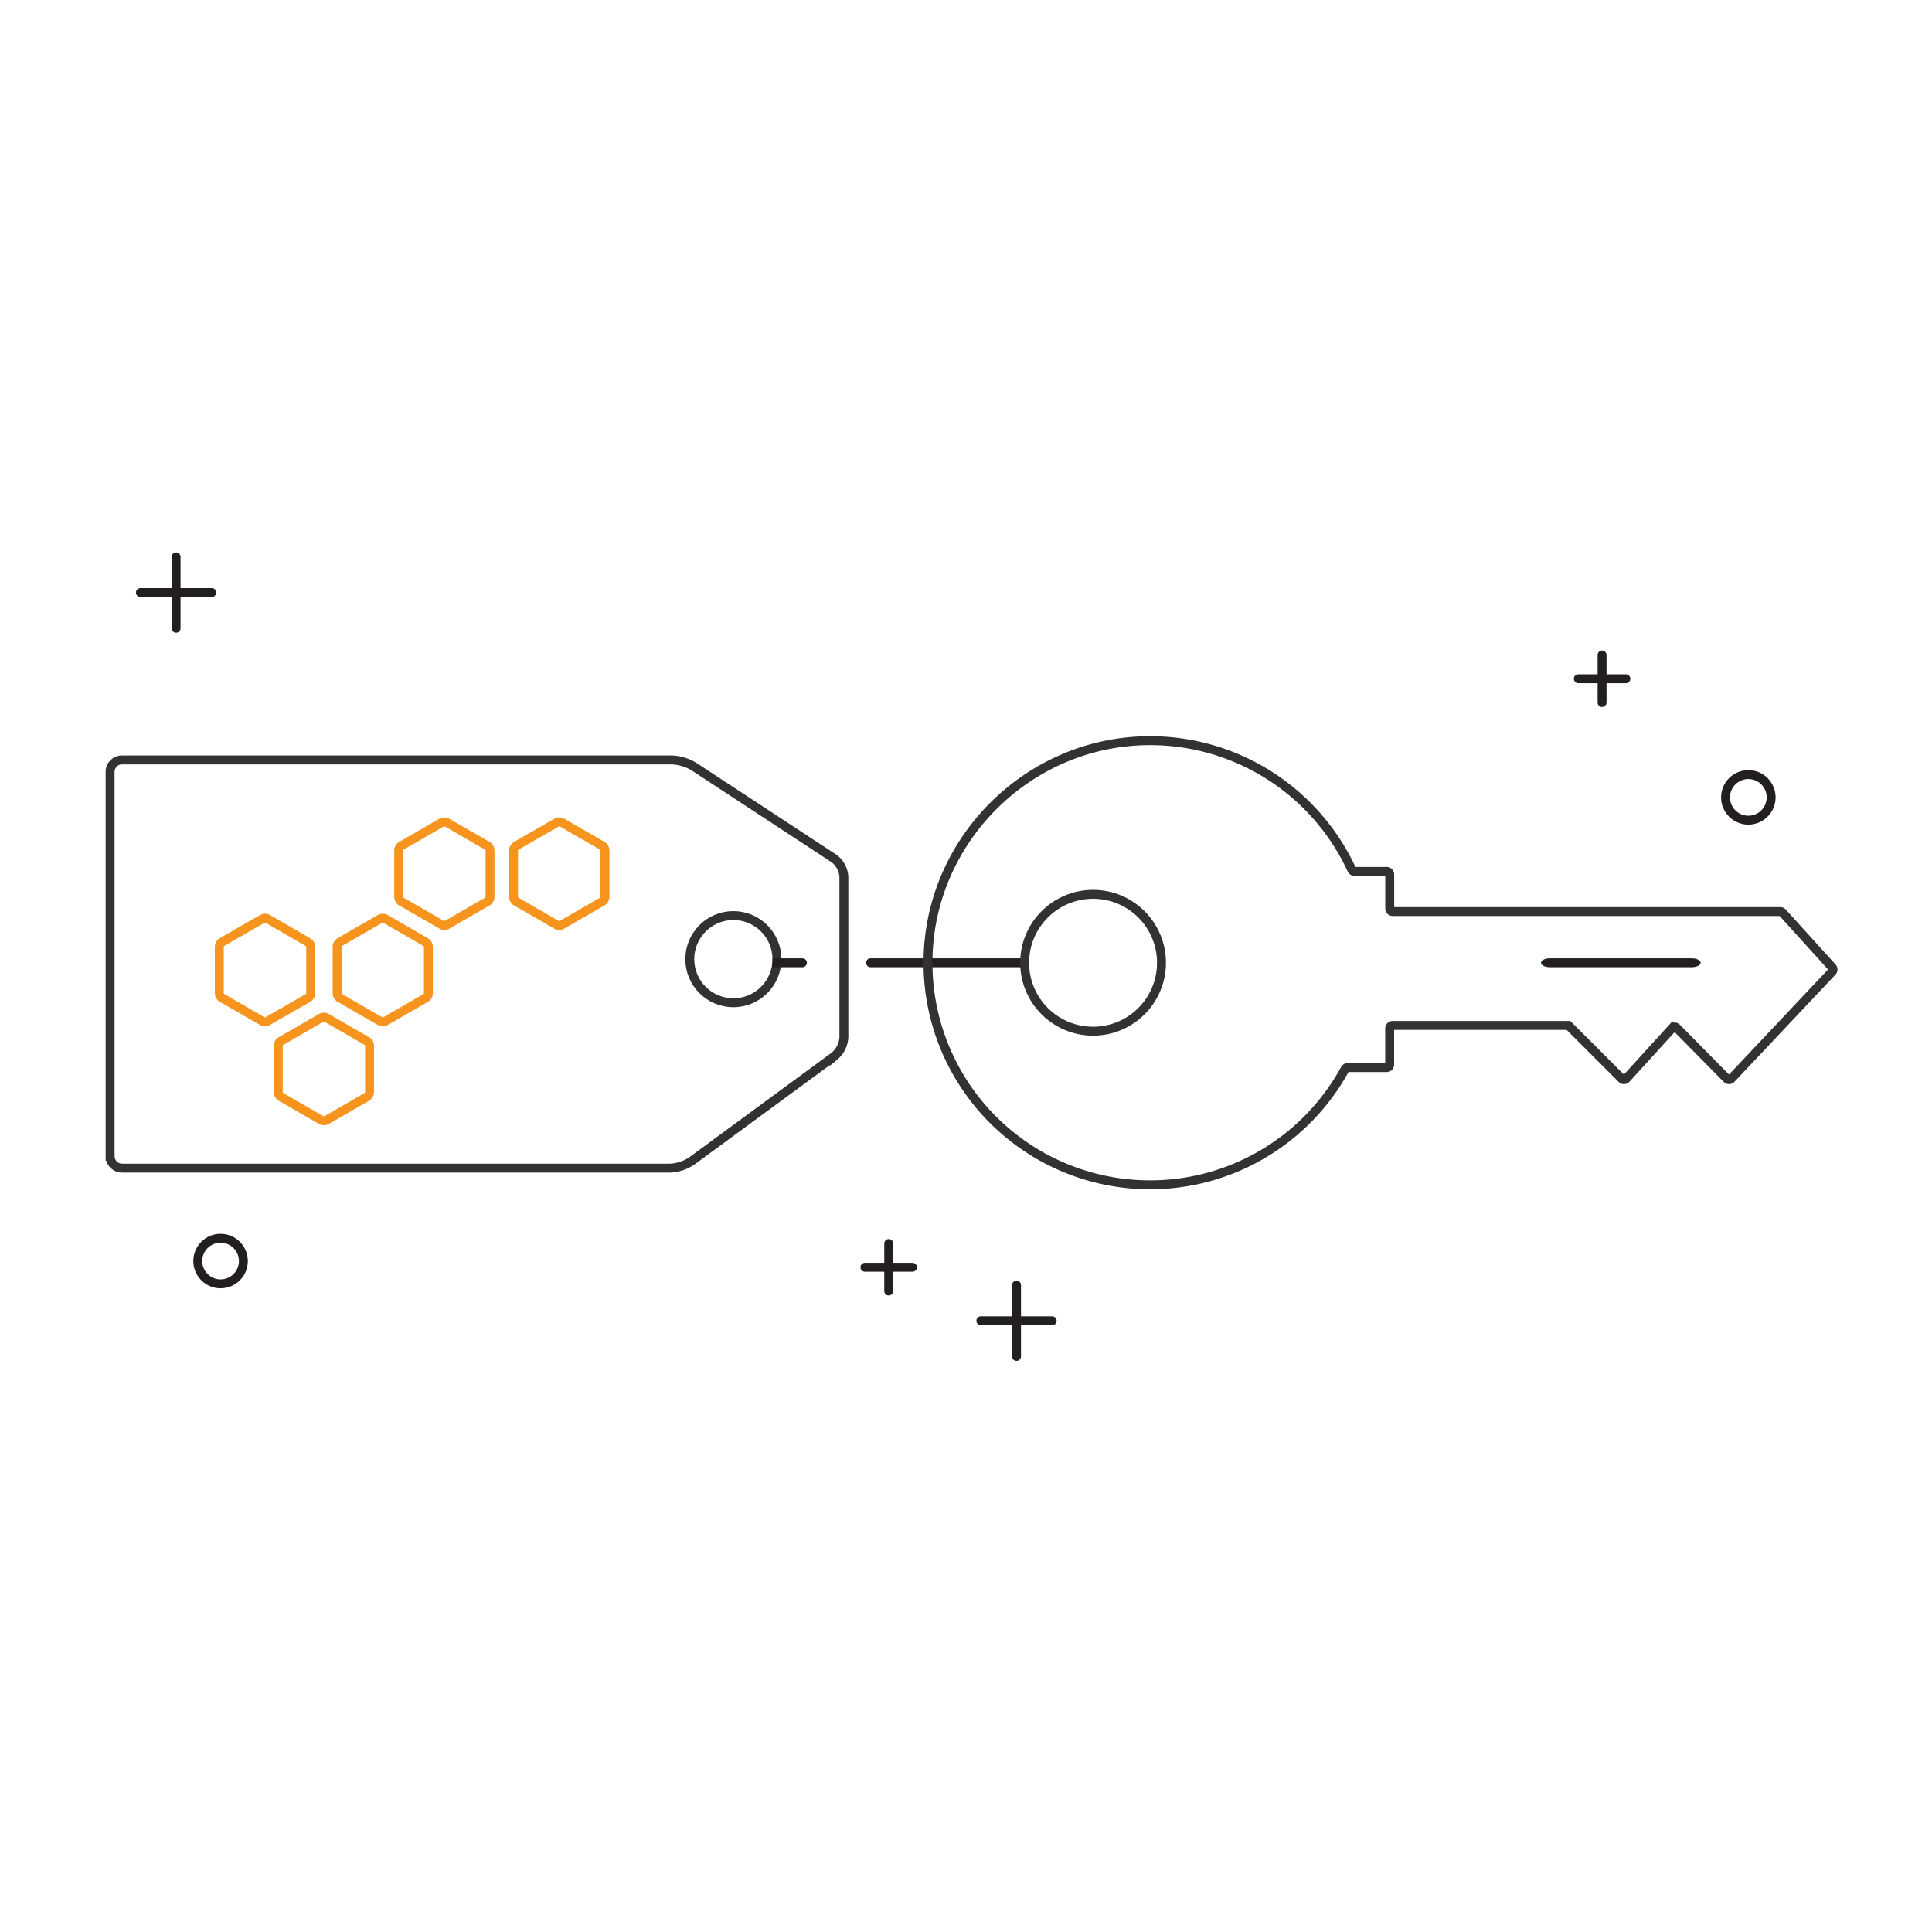 <svg id="key" xmlns="http://www.w3.org/2000/svg" viewBox="0 0 650 650"><title>illust_aws_key</title><g id="tag"><path d="M37.06,389a4,4,0,0,0,4,4H225.47a14.3,14.3,0,0,0,7.22-2.37l48-35.26a8.92,8.92,0,0,0,3.22-6.37V295a8.29,8.29,0,0,0-3.34-6.19l-47.19-30.95a15.79,15.79,0,0,0-7.34-2.19h-185a4,4,0,0,0-4,4V389Z" style="fill:none;stroke:#333132;stroke-miterlimit:10;stroke-width:3px"/><circle cx="246.73" cy="322.7" r="14.66" style="fill:none;stroke:#333132;stroke-miterlimit:10;stroke-width:3px"/></g><path id="keychain_round_" data-name="keychain (round)" d="M292.89,322.41h53.18a0,0,0,0,1,0,0v3a0,0,0,0,1,0,0H292.89a1.5,1.5,0,0,1-1.5-1.5v0A1.5,1.5,0,0,1,292.89,322.41Z" style="fill:#231f20"/><g id="key-2" data-name="key"><circle cx="367.75" cy="323.91" r="23.02" style="fill:none;stroke:#333132;stroke-miterlimit:10;stroke-width:3px"/><path d="M598.95,306.68H468.56a1,1,0,0,1-1-1v-11.5a1,1,0,0,0-1-1H455.69a1,1,0,0,1-.9-0.58A74.72,74.72,0,0,0,386,249.2c-40.81.5-74,34.29-73.79,75.1a74.72,74.72,0,0,0,140.31,35.39,1,1,0,0,1,.87-0.52h13.15a1,1,0,0,0,1-1V346a1,1,0,0,1,1-1h59.17l17.93,17.93a1,1,0,0,0,1.45,0l15.58-17.11a1,1,0,0,1,1.45,0L581,362.93a1,1,0,0,0,1.44,0l34-36.07a1,1,0,0,0,0-1.36L599.69,307A1,1,0,0,0,598.95,306.68Z" style="fill:none;stroke:#333132;stroke-miterlimit:10;stroke-width:3px"/><path d="M572.16,323.91c0,0.82-1.35,1.5-3,1.5h-47.7c-1.65,0-3-.68-3-1.5s1.35-1.5,3-1.5h47.7C570.81,322.41,572.16,323.09,572.16,323.91Z" style="fill:#231f20"/></g><path d="M88.31,309.12a1.92,1.92,0,0,1,1.73,0L103.66,317a1.92,1.92,0,0,1,.87,1.5v15.72a1.92,1.92,0,0,1-.87,1.5L90,343.57a1.92,1.92,0,0,1-1.73,0l-13.62-7.86a1.92,1.92,0,0,1-.87-1.5V318.48a1.92,1.92,0,0,1,.87-1.5Z" style="fill:none;stroke:#f7941e;stroke-miterlimit:10;stroke-width:3px"/><path d="M127.91,309.12a1.92,1.92,0,0,1,1.73,0L143.26,317a1.92,1.92,0,0,1,.87,1.5v15.72a1.92,1.92,0,0,1-.87,1.5l-13.62,7.86a1.92,1.92,0,0,1-1.73,0l-13.62-7.86a1.92,1.92,0,0,1-.87-1.5V318.48a1.92,1.92,0,0,1,.87-1.5Z" style="fill:none;stroke:#f7941e;stroke-miterlimit:10;stroke-width:3px"/><path d="M108.11,342.42a1.92,1.92,0,0,1,1.73,0l13.62,7.86a1.92,1.92,0,0,1,.87,1.5v15.72a1.92,1.92,0,0,1-.87,1.5l-13.62,7.86a1.92,1.92,0,0,1-1.73,0L94.49,369a1.92,1.92,0,0,1-.87-1.5V351.78a1.92,1.92,0,0,1,.87-1.5Z" style="fill:none;stroke:#f7941e;stroke-miterlimit:10;stroke-width:3px"/><path d="M148.61,276.72a1.92,1.92,0,0,1,1.73,0L164,284.58a1.92,1.92,0,0,1,.87,1.5v15.72a1.92,1.92,0,0,1-.87,1.5l-13.62,7.86a1.92,1.92,0,0,1-1.73,0L135,303.31a1.92,1.92,0,0,1-.87-1.5V286.08a1.92,1.92,0,0,1,.87-1.5Z" style="fill:none;stroke:#f7941e;stroke-miterlimit:10;stroke-width:3px"/><path d="M187.31,276.72a1.92,1.92,0,0,1,1.73,0l13.62,7.86a1.92,1.92,0,0,1,.87,1.5v15.72a1.92,1.92,0,0,1-.87,1.5L189,311.17a1.92,1.92,0,0,1-1.73,0l-13.62-7.86a1.92,1.92,0,0,1-.87-1.5V286.08a1.92,1.92,0,0,1,.87-1.5Z" style="fill:none;stroke:#f7941e;stroke-miterlimit:10;stroke-width:3px"/><path id="keychain_round_2" data-name="keychain (round)" d="M261.39,322.41h10.07a0,0,0,0,1,0,0v3a0,0,0,0,1,0,0H261.39a1.5,1.5,0,0,1-1.5-1.5v0A1.5,1.5,0,0,1,261.39,322.41Z" transform="translate(531.35 647.82) rotate(180)" style="fill:#231f20"/><g id="sparkles"><line x1="59.24" y1="187.36" x2="59.24" y2="211.36" style="fill:none;stroke:#231f20;stroke-linecap:round;stroke-miterlimit:10;stroke-width:3px"/><line x1="47.24" y1="199.36" x2="71.24" y2="199.36" style="fill:none;stroke:#231f20;stroke-linecap:round;stroke-miterlimit:10;stroke-width:3px"/><circle cx="74.21" cy="424.27" r="7.67" style="fill:none;stroke:#231f20;stroke-linecap:round;stroke-miterlimit:10;stroke-width:3px"/><line x1="342" y1="432.36" x2="342" y2="456.36" style="fill:none;stroke:#231f20;stroke-linecap:round;stroke-miterlimit:10;stroke-width:3px"/><line x1="330" y1="444.36" x2="354" y2="444.36" style="fill:none;stroke:#231f20;stroke-linecap:round;stroke-miterlimit:10;stroke-width:3px"/><line x1="299" y1="418.36" x2="299" y2="434.36" style="fill:none;stroke:#231f20;stroke-linecap:round;stroke-miterlimit:10;stroke-width:3px"/><line x1="291" y1="426.36" x2="307" y2="426.36" style="fill:none;stroke:#231f20;stroke-linecap:round;stroke-miterlimit:10;stroke-width:3px"/><line x1="539" y1="220.36" x2="539" y2="236.36" style="fill:none;stroke:#231f20;stroke-linecap:round;stroke-miterlimit:10;stroke-width:3px"/><line x1="531" y1="228.36" x2="547" y2="228.36" style="fill:none;stroke:#231f20;stroke-linecap:round;stroke-miterlimit:10;stroke-width:3px"/><circle cx="588.21" cy="268.27" r="7.67" style="fill:none;stroke:#231f20;stroke-linecap:round;stroke-miterlimit:10;stroke-width:3px"/></g></svg>